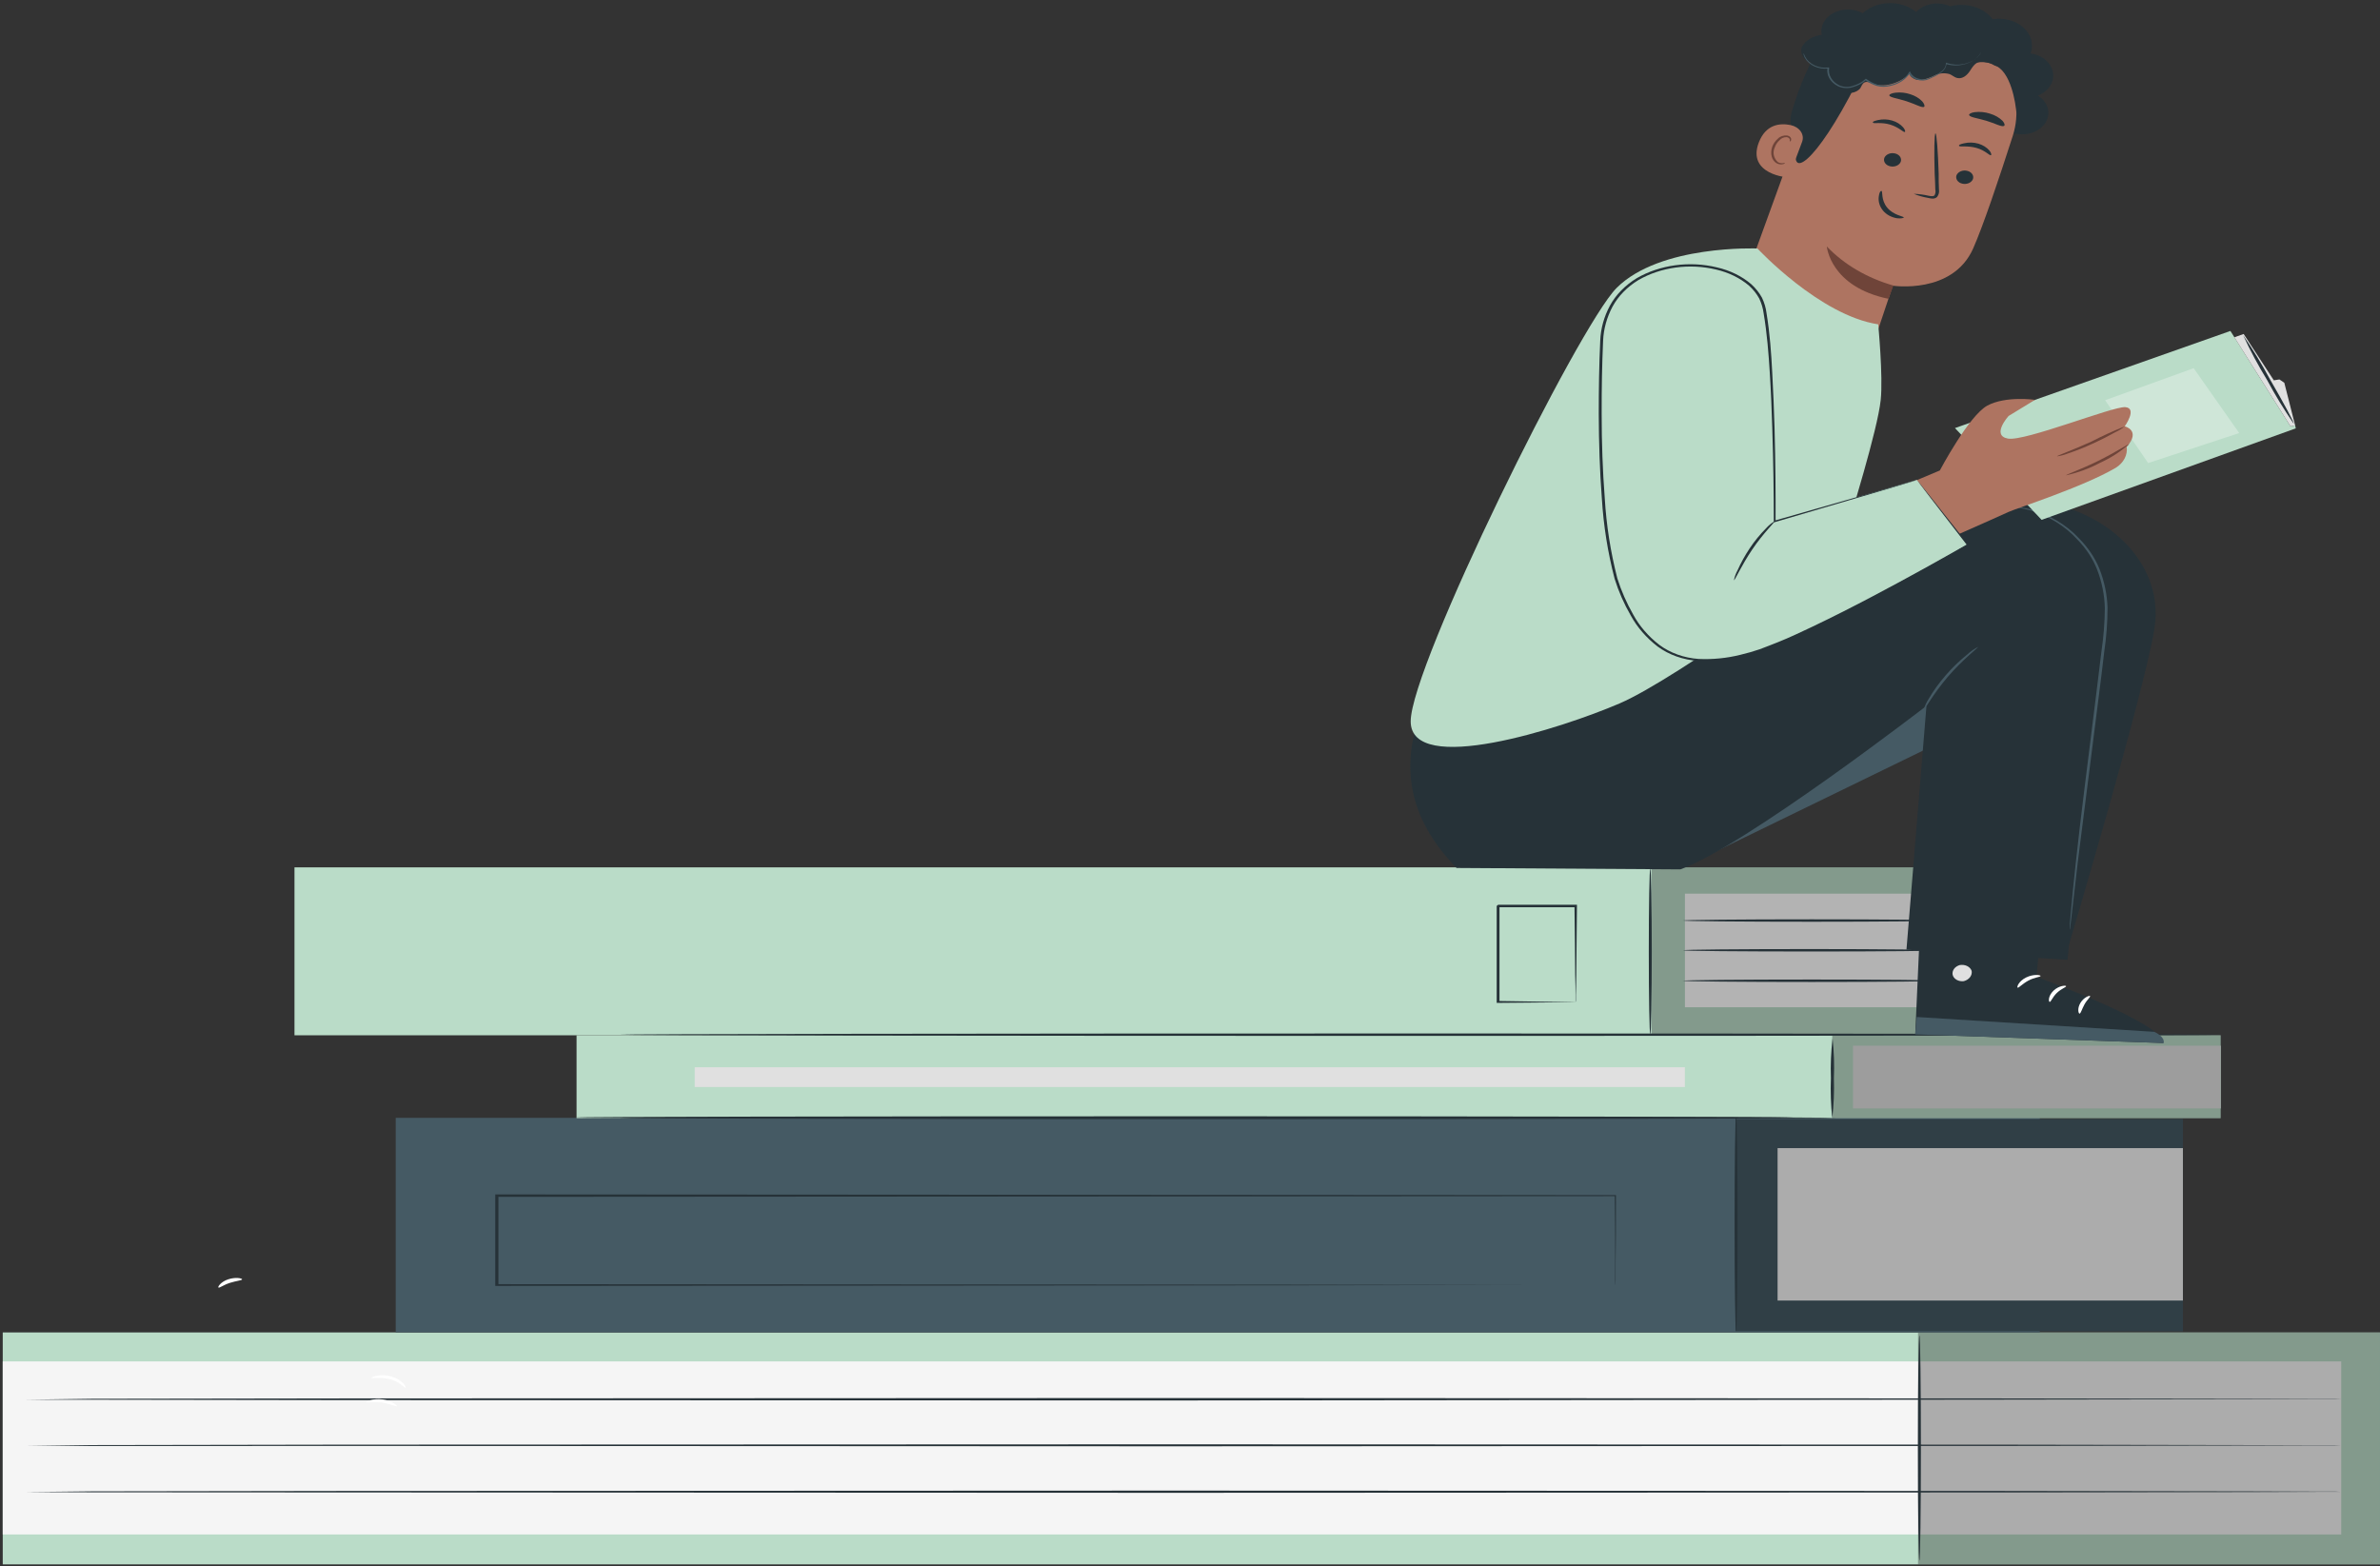<svg width="620" height="408" viewBox="0 0 620 408" fill="none" xmlns="http://www.w3.org/2000/svg">
<rect x="0" y="0" width="620" height="408" fill="#333333" stroke="none"/>
<path d="M619.998 347.113H0.715V407.539H619.998V347.113Z" fill="#BADCC8"/>
<path d="M609.901 354.663H0.715V399.744H609.901V354.663Z" fill="#F5F5F5"/>
<path opacity="0.3" d="M619.999 347.113H499.658V407.539H619.999V347.113Z" fill="black"/>
<path d="M609.888 364.522H608.32H603.705H585.931L520.585 364.62L304.996 364.84L89.363 364.742L23.958 364.644H6.199L23.958 364.4L89.303 364.302L304.937 364.205L520.525 364.302L585.871 364.4L603.645 364.461H608.26L609.888 364.522Z" fill="#263238"/>
<path d="M609.888 376.581C609.888 376.581 609.365 376.581 608.32 376.581H603.705H585.931L520.585 376.678L304.996 376.776L89.363 376.678L23.958 376.703H6.199H1.583C0.538 376.703 0 376.703 0 376.703H1.583H6.199L23.958 376.458L89.303 376.348L304.937 376.263L520.525 376.348L585.871 376.458L603.645 376.519H608.26C609.365 376.556 609.888 376.581 609.888 376.581Z" fill="#263238"/>
<path d="M609.888 388.639H608.32H603.705L585.931 388.7L520.585 388.798L304.996 388.895L89.363 388.798L23.958 388.761L6.199 388.7L23.958 388.505L89.303 388.407L304.937 388.321L520.525 388.407L585.871 388.505L603.645 388.566H608.26C609.365 388.615 609.888 388.639 609.888 388.639Z" fill="#263238"/>
<path d="M500.017 406.537C499.793 406.537 499.629 393.379 499.629 377.216C499.629 361.053 499.793 347.895 500.017 347.895C500.241 347.895 500.406 361.041 500.406 377.216C500.406 393.392 500.226 406.537 500.017 406.537Z" fill="#263238"/>
<path d="M531.369 291.207H103.09V347.113H531.369V291.207Z" fill="#455A64"/>
<path d="M568.65 291.537H452.104V346.795H568.65V291.537Z" fill="#455A64"/>
<path d="M568.65 299.1H463.066V338.805H568.65V299.1Z" fill="#F5F5F5"/>
<path opacity="0.3" d="M568.65 291.537H452.104V346.795H568.65V291.537Z" fill="black"/>
<path d="M420.766 334.859C420.766 334.859 420.766 334.321 420.766 333.307C420.766 332.293 420.766 330.791 420.766 328.824C420.766 324.865 420.766 319.05 420.661 311.475L420.825 311.61L129.451 311.793L129.839 311.475V334.859L129.451 334.541L336.346 334.676L398.227 334.761H414.985H419.347C420.332 334.761 420.84 334.761 420.84 334.761H419.347H415.045H398.361L336.585 334.847L129.406 334.993H129.018V311.158H129.421L420.795 311.341H420.96V311.475C420.96 319.074 420.96 324.914 420.87 328.897C420.87 330.852 420.87 332.342 420.87 333.356C420.87 334.37 420.766 334.859 420.766 334.859Z" fill="#263238"/>
<path d="M452.254 346.747C452.03 346.747 451.865 334.224 451.865 318.769C451.865 303.315 452.03 290.792 452.254 290.792C452.478 290.792 452.642 303.315 452.642 318.769C452.642 334.224 452.463 346.747 452.254 346.747Z" fill="#263238"/>
<path d="M504.992 225.956H76.713V269.705H504.992V225.956Z" fill="#BADCC8"/>
<path d="M410.43 261.08C410.413 260.913 410.413 260.746 410.43 260.579C410.43 260.2 410.43 259.748 410.43 259.174C410.43 257.952 410.43 256.169 410.34 253.994C410.34 249.535 410.236 243.341 410.161 236.059L410.519 236.352H390.236L390.624 236.035V242.937C390.624 245.185 390.624 247.372 390.624 249.474C390.624 253.688 390.624 257.574 390.624 261.031L390.311 260.774L404.829 260.994H408.936C409.435 260.991 409.934 261.011 410.43 261.055C409.972 261.078 409.513 261.078 409.056 261.055L405.023 261.129L390.087 261.263H389.893V261.007C389.893 257.549 389.893 253.676 389.893 249.449C389.893 247.348 389.893 245.161 389.893 242.913V236.01L390.281 235.693H410.564H410.803V235.986C410.729 243.316 410.669 249.608 410.624 254.116C410.624 256.254 410.549 257.977 410.519 259.235C410.519 259.773 410.519 260.212 410.519 260.567C410.521 260.74 410.49 260.913 410.43 261.08Z" fill="#263238"/>
<path d="M504.992 232.809H438.93V262.399H504.992V232.809Z" fill="white"/>
<path opacity="0.3" d="M504.976 225.956H430.221V269.705H504.976V225.956Z" fill="black"/>
<path d="M429.906 269.449C429.682 269.449 429.518 259.797 429.518 247.885C429.518 235.974 429.682 226.322 429.906 226.322C430.13 226.322 430.294 235.974 430.294 247.885C430.294 259.797 430.115 269.449 429.906 269.449Z" fill="#263238"/>
<path d="M505.483 239.81C505.483 239.981 490.472 240.127 471.952 240.127C453.431 240.127 438.42 239.981 438.42 239.81C438.42 239.639 453.431 239.492 471.952 239.492C490.472 239.492 505.483 239.626 505.483 239.81Z" fill="#263238"/>
<path d="M505.483 247.555C505.483 247.739 490.472 247.873 471.952 247.873C453.431 247.873 438.42 247.739 438.42 247.555C438.42 247.372 453.431 247.238 471.952 247.238C490.472 247.238 505.483 247.421 505.483 247.555Z" fill="#263238"/>
<path d="M505.483 255.496C505.483 255.667 490.472 255.814 471.952 255.814C453.431 255.814 438.42 255.667 438.42 255.496C438.42 255.325 453.431 255.179 471.952 255.179C490.472 255.179 505.483 255.313 505.483 255.496Z" fill="#263238"/>
<path d="M578.477 269.705H150.197V291.293H578.477V269.705Z" fill="#BADCC8"/>
<path d="M578.461 272.417H482.721V288.764H578.461V272.417Z" fill="#E0E0E0"/>
<path opacity="0.3" d="M578.462 269.705H477.314V291.293H578.462V269.705Z" fill="black"/>
<path d="M477.314 291.293C476.941 287.84 476.821 284.372 476.956 280.908C476.839 277.442 476.983 273.974 477.389 270.523C477.762 273.976 477.877 277.444 477.733 280.908C477.849 284.373 477.709 287.841 477.314 291.293Z" fill="#263238"/>
<path d="M438.915 278.025H180.982V283.181H438.915V278.025Z" fill="#E0E0E0"/>
<path d="M466.905 291.122C466.905 291.305 395.928 291.44 308.402 291.44C220.876 291.44 149.885 291.305 149.885 291.122C149.885 290.939 220.846 290.804 308.402 290.804C395.958 290.804 466.905 290.951 466.905 291.122Z" fill="#263238"/>
<path d="M478.376 291.231C478.376 291.403 407.399 291.549 319.874 291.549C232.348 291.549 161.371 291.403 161.371 291.231C161.371 291.06 232.333 290.914 319.889 290.914C407.444 290.914 478.376 291.048 478.376 291.231Z" fill="#263238"/>
<path d="M578.478 269.546C578.478 269.729 485.082 269.864 369.925 269.864C254.767 269.864 161.371 269.729 161.371 269.546C161.371 269.363 254.737 269.229 369.94 269.229C485.142 269.229 578.478 269.375 578.478 269.546Z" fill="#263238"/>
<path d="M533.161 225.797L530.518 254.507C530.518 254.507 563.377 266.382 563.556 271.721L498.928 269.461L500.929 224.587L533.161 225.797Z" fill="#263238"/>
<path d="M510.636 251.379C509.99 251.54 509.436 251.885 509.074 252.351C508.713 252.817 508.567 253.374 508.664 253.92C508.785 254.454 509.154 254.929 509.695 255.244C510.236 255.558 510.906 255.688 511.562 255.606C512.24 255.432 512.82 255.066 513.198 254.573C513.576 254.081 513.727 253.494 513.623 252.919C513.53 252.647 513.372 252.393 513.159 252.171C512.945 251.95 512.68 251.765 512.379 251.627C512.077 251.49 511.746 251.403 511.403 251.371C511.06 251.338 510.713 251.362 510.382 251.44" fill="#E0E0E0"/>
<path d="M498.928 269.461L499.331 264.94L561.212 268.801C561.212 268.801 564.034 270.023 563.631 271.721L498.928 269.461Z" fill="#455A64"/>
<path d="M531.578 254.25C531.578 254.531 529.965 254.592 528.367 255.472C526.769 256.352 525.888 257.402 525.604 257.292C525.32 257.182 525.858 255.606 527.814 254.641C529.771 253.676 531.653 254.006 531.578 254.25Z" fill="white"/>
<path d="M538.239 256.914C538.239 257.183 536.91 257.598 535.775 258.71C534.64 259.822 534.281 261.031 533.953 261.007C533.624 260.982 533.519 259.443 534.953 258.075C536.387 256.706 538.239 256.657 538.239 256.914Z" fill="white"/>
<path d="M541.735 264.061C541.451 264.061 541.078 262.729 541.959 261.263C542.84 259.797 544.364 259.259 544.483 259.491C544.603 259.724 543.647 260.481 542.989 261.703C542.332 262.924 542.048 264.036 541.735 264.061Z" fill="white"/>
<path d="M531.34 247.653C531.19 247.898 529.771 247.47 527.979 247.519C526.187 247.568 524.768 247.995 524.618 247.751C524.469 247.507 525.843 246.529 527.964 246.529C530.085 246.529 531.504 247.446 531.34 247.653Z" fill="white"/>
<path d="M523.319 130.992C542.736 128.243 564.632 143.807 561.212 163.978C558.224 181.632 538.957 246.138 538.957 246.138L507.74 233.75L516.553 153.703L523.319 130.992Z" fill="#263238"/>
<path d="M441.26 224.587L502.916 194.582L503.992 180.166L441.26 224.587Z" fill="#455A64"/>
<path d="M372.971 177.075L369.685 186.726C364.696 201.387 367.848 214.166 379.438 226.114H379.812L437.749 226.481C454.313 220.568 501.855 183.88 501.855 183.88L496.642 247.409L538.613 250.048C538.613 250.048 544.587 180.642 547.843 164.235C551.099 147.827 539.808 130.894 522.975 132.079C506.142 133.264 373.882 174.399 372.971 177.075Z" fill="#263238"/>
<path d="M522.975 132.054C523.103 132.039 523.234 132.039 523.363 132.054H524.483C525.941 132.099 527.386 132.292 528.785 132.629C533.882 134.075 538.338 136.728 541.585 140.252C543.926 142.608 545.727 145.29 546.902 148.169C548.206 151.477 548.92 154.92 549.023 158.395C549.008 162.213 548.719 166.027 548.157 169.818C547.694 173.764 547.216 177.844 546.663 182.035C544.557 198.723 542.646 213.799 541.242 224.795C540.599 230.231 540.091 234.654 539.748 237.769C539.569 239.26 539.434 240.445 539.33 241.3C539.33 241.667 539.285 241.972 539.195 242.217C539.211 242.318 539.211 242.421 539.195 242.522C539.178 242.417 539.178 242.31 539.195 242.204C539.195 241.96 539.195 241.655 539.195 241.288C539.195 240.433 539.345 239.248 539.464 237.745C539.733 234.679 540.151 230.231 540.749 224.758C541.914 213.763 543.87 198.662 545.931 181.998C546.424 177.82 546.917 173.739 547.425 169.781C547.985 166.019 548.285 162.234 548.321 158.444C548.24 155.022 547.561 151.628 546.305 148.364C545.186 145.529 543.445 142.883 541.167 140.558C538.018 137.065 533.687 134.402 528.71 132.897C526.858 132.392 524.926 132.108 522.975 132.054Z" fill="#455A64"/>
<path d="M515.266 168.535C515.43 168.682 511.323 171.748 507.41 176.317C503.496 180.886 501.316 185.065 501.092 184.979C501.367 184.006 501.793 183.066 502.361 182.181C503.626 180 505.126 177.915 506.842 175.951C508.532 173.982 510.437 172.141 512.533 170.453C513.335 169.716 514.254 169.071 515.266 168.535Z" fill="#455A64"/>
<path d="M523.736 34.427C525.268 35.043 527.026 35.169 528.665 34.78C530.305 34.392 531.708 33.517 532.601 32.327C533.494 31.137 533.812 29.717 533.493 28.345C533.173 26.974 532.24 25.749 530.875 24.91C532.228 24.368 533.337 23.49 534.043 22.402C534.749 21.313 535.015 20.07 534.805 18.849C534.594 17.629 533.917 16.495 532.871 15.608C531.824 14.722 530.462 14.129 528.978 13.915C529.406 12.758 529.461 11.53 529.136 10.351C528.812 9.171 528.12 8.081 527.127 7.185C526.135 6.29 524.876 5.62 523.472 5.24C522.069 4.861 520.57 4.785 519.12 5.021C517.997 3.525 516.294 2.381 514.282 1.77C512.271 1.159 510.067 1.116 508.023 1.649C506.752 1.05 505.28 0.802 503.823 0.942C502.367 1.081 501.004 1.601 499.937 2.423C498.869 3.245 498.154 4.327 497.897 5.508C497.64 6.689 497.854 7.906 498.509 8.979" fill="#263238"/>
<path d="M504.395 6.487L505.889 6.902C512.781 8.897 518.503 12.94 521.918 18.228C525.333 23.515 526.191 29.66 524.32 35.441C520.735 46.608 516.598 58.911 513.999 64.763C508.637 76.784 493.089 74.426 493.089 74.426L488.115 89.282L452.701 78.091L472.118 24.605C476.181 11.642 488.742 2.822 504.395 6.487Z" fill="#AE7461"/>
<path d="M493.237 74.39C486.383 72.428 480.364 68.896 475.896 64.213C475.896 64.213 476.763 74.707 491.953 77.847L493.237 74.39Z" fill="#6F4439"/>
<path d="M513.953 46.681C513.762 47.13 513.366 47.501 512.849 47.718C512.331 47.934 511.731 47.978 511.175 47.842C510.9 47.78 510.643 47.674 510.419 47.53C510.195 47.386 510.008 47.207 509.869 47.004C509.73 46.8 509.642 46.576 509.609 46.345C509.577 46.113 509.602 45.879 509.681 45.655C509.872 45.206 510.268 44.836 510.787 44.622C511.305 44.407 511.905 44.366 512.459 44.506C512.733 44.567 512.99 44.672 513.214 44.814C513.438 44.957 513.625 45.135 513.764 45.337C513.903 45.54 513.992 45.763 514.024 45.994C514.056 46.224 514.032 46.458 513.953 46.681Z" fill="#263238"/>
<path d="M518.644 40.438C518.285 40.585 517.15 39.155 514.835 38.52C512.52 37.885 510.519 38.325 510.354 38.019C510.19 37.714 510.713 37.555 511.624 37.335C512.849 37.045 514.154 37.075 515.358 37.42C516.538 37.763 517.557 38.399 518.27 39.241C518.763 39.864 518.823 40.377 518.644 40.438Z" fill="#263238"/>
<path d="M495.148 42.161C494.957 42.609 494.561 42.98 494.042 43.194C493.524 43.408 492.924 43.45 492.37 43.309C492.096 43.248 491.839 43.144 491.615 43.001C491.391 42.858 491.204 42.681 491.065 42.478C490.926 42.276 490.837 42.053 490.805 41.822C490.773 41.591 490.797 41.357 490.876 41.134C491.067 40.685 491.463 40.314 491.98 40.098C492.498 39.882 493.097 39.837 493.654 39.974C493.93 40.034 494.188 40.139 494.413 40.283C494.639 40.426 494.826 40.605 494.966 40.809C495.105 41.013 495.193 41.238 495.224 41.47C495.255 41.702 495.229 41.937 495.148 42.161Z" fill="#263238"/>
<path d="M496.21 34.379C495.852 34.537 494.717 33.157 492.401 32.46C490.086 31.764 488.085 32.265 487.921 31.972C487.756 31.678 488.279 31.508 489.19 31.288C490.409 31.01 491.703 31.049 492.894 31.398C494.07 31.74 495.087 32.372 495.807 33.206C496.33 33.841 496.389 34.317 496.21 34.379Z" fill="#263238"/>
<path d="M498.539 50.493C499.864 50.536 501.178 50.708 502.452 51.006C503.065 51.128 503.647 51.189 503.946 50.896C504.203 50.42 504.276 49.892 504.155 49.381C504.155 48.086 504.051 46.718 503.991 45.288C503.812 39.473 503.901 34.757 504.2 34.745C504.499 34.733 504.857 39.461 505.036 45.276C505.036 46.706 505.036 48.074 505.111 49.369C505.229 50.044 505.055 50.731 504.618 51.312C504.465 51.459 504.272 51.575 504.054 51.649C503.836 51.723 503.599 51.754 503.363 51.739C503.013 51.714 502.667 51.657 502.333 51.568C501.017 51.346 499.741 50.984 498.539 50.493Z" fill="#263238"/>
<path d="M501.244 27.818C500.751 28.197 499.018 27.134 496.659 26.376C494.299 25.619 492.178 25.374 492.178 24.825C492.178 24.568 492.79 24.263 493.806 24.14C495.113 23.998 496.442 24.142 497.659 24.556C498.877 24.933 499.946 25.575 500.751 26.413C501.319 27.073 501.468 27.647 501.244 27.818Z" fill="#263238"/>
<path d="M522.032 32.815C521.375 33.108 519.702 32.13 517.447 31.459C515.191 30.787 513.175 30.555 512.966 29.992C512.876 29.724 513.354 29.382 514.355 29.223C515.716 29.054 517.108 29.185 518.388 29.602C519.684 29.979 520.83 30.638 521.703 31.507C522.256 32.167 522.331 32.68 522.032 32.815Z" fill="#263238"/>
<path d="M525.305 29.504C525.305 29.504 524.662 20.83 520.958 17.788C516.477 14.122 512.086 18.276 507.516 15.625C502.945 12.974 498.554 9.517 491.952 11.19C484.678 13.096 486.306 16.37 483.648 21.624C472.894 42.918 465.426 47.658 468.428 37.042C468.756 35.881 465.336 33.89 466.8 29.003C468.712 22.65 471.624 15.124 475.164 11.239C478.151 7.977 481.796 6.181 487.576 4.703C496.717 2.357 506.709 5.118 513.221 7.623C519.733 10.127 529.98 20.219 525.305 29.504Z" fill="#263238"/>
<path d="M469.443 36.98C469.618 36.531 469.678 36.058 469.621 35.589C469.564 35.12 469.39 34.666 469.11 34.254C468.83 33.842 468.45 33.481 467.994 33.194C467.538 32.907 467.014 32.698 466.456 32.582C463.603 32.008 460.004 32.411 458.181 37.103C454.97 45.447 465.874 46.376 465.978 46.143C466.083 45.911 468.144 40.487 469.443 36.98Z" fill="#AE7461"/>
<path d="M464.992 42.429C464.992 42.429 464.783 42.429 464.439 42.515C463.958 42.557 463.475 42.443 463.095 42.197C462.571 41.684 462.224 41.067 462.087 40.408C461.951 39.749 462.03 39.072 462.318 38.447C462.559 37.721 463.004 37.051 463.618 36.492C463.814 36.257 464.076 36.063 464.383 35.929C464.69 35.795 465.032 35.724 465.38 35.722C465.602 35.732 465.812 35.804 465.976 35.927C466.139 36.049 466.246 36.215 466.277 36.394C466.277 36.663 466.187 36.809 466.277 36.834C466.366 36.858 466.56 36.761 466.605 36.394C466.634 36.17 466.565 35.945 466.411 35.759C466.198 35.514 465.876 35.347 465.515 35.295C465.069 35.255 464.618 35.309 464.205 35.453C463.792 35.596 463.43 35.823 463.155 36.113C462.449 36.724 461.936 37.466 461.661 38.276C461.079 39.974 461.512 41.819 462.856 42.552C463.105 42.689 463.39 42.778 463.687 42.812C463.985 42.846 464.288 42.824 464.574 42.747C464.902 42.625 465.022 42.454 464.992 42.429Z" fill="#6F4439"/>
<path d="M476.523 21.049C477.403 22.228 478.631 23.207 480.093 23.896C480.839 24.22 481.703 24.313 482.526 24.158C483.349 24.003 484.076 23.611 484.574 23.053C484.947 22.503 485.052 21.831 485.709 21.477C486.366 21.123 487.427 21.563 488.248 21.88C491.071 22.98 495.627 21.318 497.374 19.192C497.57 19.749 498.016 20.225 498.623 20.524C499.229 20.823 499.952 20.923 500.645 20.805C501.772 20.596 502.848 20.233 503.827 19.73C504.416 19.4 505.094 19.19 505.804 19.117C506.513 19.045 507.233 19.113 507.904 19.315C508.606 19.608 509.144 20.17 509.921 20.329C511.295 20.622 512.475 19.535 513.147 18.52C513.819 17.506 514.491 16.285 515.865 16.077C517.18 16.032 518.471 16.369 519.51 17.03C520.66 17.531 522.347 17.739 523.064 16.859C523.233 16.614 523.337 16.343 523.37 16.063C523.404 15.784 523.366 15.501 523.259 15.234C522.869 14.001 521.981 12.911 520.739 12.141C519.498 11.372 517.975 10.968 516.418 10.995C516.521 9.475 516.07 7.965 515.121 6.655C514.172 5.346 512.768 4.298 511.088 3.643C509.409 2.988 507.529 2.756 505.688 2.978C503.847 3.199 502.128 3.864 500.75 4.886C500.02 3.784 498.977 2.843 497.707 2.141C496.437 1.44 494.98 1 493.457 0.859C491.935 0.717 490.394 0.878 488.964 1.329C487.535 1.779 486.259 2.505 485.246 3.445C484.123 2.826 482.803 2.491 481.449 2.48C480.095 2.47 478.767 2.784 477.63 3.385C476.493 3.986 475.597 4.847 475.052 5.861C474.508 6.875 474.339 7.997 474.567 9.089C473.468 9.201 472.422 9.539 471.527 10.071C470.631 10.603 469.914 11.311 469.444 12.131C468.667 13.829 469.981 16.114 472.177 16.248C471.474 16.803 471.058 17.558 471.013 18.356C470.969 19.154 471.3 19.936 471.938 20.541C472.577 21.146 473.474 21.529 474.446 21.61C475.418 21.69 476.391 21.464 477.166 20.976" fill="#263238"/>
<path d="M516.105 13.585C516.09 13.641 516.065 13.694 516.03 13.743C515.958 13.887 515.873 14.026 515.776 14.159C515.401 14.681 514.921 15.147 514.357 15.539C513.475 16.165 512.427 16.613 511.295 16.847C509.812 17.17 508.24 17.093 506.814 16.627L507.068 16.492C507.061 16.909 506.954 17.319 506.751 17.701C506.549 18.083 506.255 18.428 505.888 18.716C505.121 19.329 504.244 19.844 503.289 20.243C502.824 20.499 502.322 20.708 501.796 20.866C500.878 21.061 499.905 20.981 499.053 20.64C498.201 20.3 497.527 19.721 497.151 19.009H497.569C497.062 19.827 496.35 20.549 495.481 21.128C494.611 21.706 493.603 22.129 492.52 22.369C491.322 22.692 490.029 22.692 488.831 22.369C487.737 22.002 486.727 21.485 485.844 20.842H486.143C485.194 21.692 483.996 22.331 482.662 22.699C482.042 22.896 481.375 22.977 480.711 22.937C480.047 22.897 479.402 22.736 478.824 22.467C477.844 21.978 477.06 21.265 476.569 20.416C476.078 19.567 475.901 18.62 476.061 17.69L476.255 17.836C474.995 17.998 473.706 17.795 472.61 17.262C471.79 16.876 471.094 16.336 470.579 15.686C470.255 15.278 470.018 14.828 469.877 14.354C469.851 14.188 469.851 14.02 469.877 13.854C470.064 14.474 470.377 15.065 470.803 15.601C471.328 16.213 472.018 16.719 472.82 17.079C473.867 17.56 475.084 17.736 476.27 17.58H476.494V17.763C476.36 18.634 476.537 19.519 477.003 20.31C477.47 21.101 478.206 21.765 479.123 22.222C479.654 22.465 480.246 22.606 480.854 22.636C481.461 22.665 482.069 22.582 482.633 22.393C483.891 22.036 485.021 21.427 485.919 20.622L486.068 20.5L486.232 20.61C487.088 21.222 488.062 21.713 489.115 22.063C490.22 22.363 491.415 22.363 492.52 22.063C493.541 21.838 494.492 21.44 495.313 20.895C496.134 20.35 496.806 19.67 497.285 18.899L497.524 18.533L497.703 18.924C497.925 19.346 498.27 19.718 498.707 20.008C499.144 20.297 499.661 20.496 500.212 20.585C500.738 20.689 501.286 20.689 501.811 20.585C502.333 20.435 502.834 20.238 503.304 19.999C504.23 19.62 505.081 19.13 505.828 18.545C506.166 18.288 506.437 17.978 506.627 17.634C506.817 17.29 506.921 16.919 506.934 16.541V16.321L507.188 16.407C508.558 16.877 510.078 16.972 511.519 16.676C512.613 16.455 513.634 16.037 514.506 15.454C515.157 14.905 515.697 14.273 516.105 13.585Z" fill="#455A64"/>
<path d="M495.94 56.65C495.94 56.333 493.327 56.125 491.639 54.109C489.951 52.093 490.504 49.784 490.145 49.747C489.787 49.711 489.563 50.224 489.428 51.201C489.256 52.491 489.648 53.79 490.534 54.866C491.379 55.892 492.682 56.607 494.163 56.858C495.194 56.968 495.94 56.809 495.94 56.65Z" fill="#263238"/>
<path d="M457.824 64.738C457.824 64.738 432.433 63.663 421.111 75.037C411.149 85.067 367.49 173.495 367.49 187.924C367.49 202.352 406.713 189.793 421.947 183.232C437.182 176.672 479.661 145.176 479.661 145.176C479.661 145.176 480.378 141.388 481.154 138.114C481.931 134.84 489.1 112.165 489.937 104.175C490.579 97.981 489.28 84.493 489.28 84.493C474.03 82.172 457.824 64.738 457.824 64.738Z" fill="#BADCC8"/>
<path d="M598.06 111.591L597.896 110.821L596.686 111.065L581.033 86.216L509.279 111.518L531.848 135.426L598.06 111.591Z" fill="#BADCC8"/>
<g opacity="0.3">
<path d="M559.599 120.631L548.396 104.26L571.458 95.916L583.317 112.812L559.599 120.631Z" fill="white"/>
</g>
<path d="M492.326 128.035L505.336 122.561C505.336 122.561 512.923 108.206 517.748 105.641C522.572 103.075 530.13 104.162 530.13 104.162L523.244 108.365C523.244 108.365 518.659 113.447 523.065 114.254C527.471 115.06 550.443 105.8 553.654 106.068C556.865 106.337 553.505 111.065 553.505 111.065C553.505 111.065 557.821 112.091 554.013 116.428C554.152 117.452 553.967 118.487 553.475 119.435C552.983 120.383 552.201 121.212 551.205 121.841C542.601 126.911 525.021 132.506 523.184 133.386C520.615 134.608 499.675 143.807 499.675 143.807L492.326 128.035Z" fill="#AE7461"/>
<path d="M553.505 111.065C552.811 111.641 552.022 112.134 551.16 112.531C549.667 113.374 547.531 114.486 545.096 115.598C543.019 116.559 540.868 117.412 538.659 118.151C537.767 118.507 536.816 118.753 535.836 118.884C535.836 118.701 539.899 117.271 544.798 115.048C547.611 113.594 550.518 112.265 553.505 111.065Z" fill="#6F4439"/>
<path d="M554.625 115.696C552.434 117.648 549.871 119.298 547.037 120.583C544.331 122.033 541.362 123.126 538.24 123.82C538.15 123.637 542.123 122.281 546.634 120.045C551.145 117.809 554.475 115.61 554.625 115.696Z" fill="#6F4439"/>
<path d="M582.062 87.865L584.482 87.01L592.339 99.081L593.802 98.848L595.072 99.716L597.895 110.821L596.685 111.066L582.062 87.865Z" fill="#E0E0E0"/>
<path d="M597.506 110.357C594.966 106.662 592.653 102.866 590.576 98.983C588.259 95.191 586.18 91.305 584.348 87.34C586.888 91.034 589.201 94.83 591.278 98.714C594.967 105.067 597.76 110.284 597.506 110.357Z" fill="#263238"/>
<path d="M499.361 125.017L462.32 135.769C462.32 135.769 462.544 95.171 459.586 80.315C456.48 64.714 417.855 63.284 417.197 89.527C417.197 92.153 415.047 136.819 422.171 154.143C429.296 171.467 439.826 174.363 455.031 170.429C470.236 166.495 512.52 141.889 512.52 141.889L499.361 125.017Z" fill="#BADCC8"/>
<path d="M499.361 125.018C499.361 125.018 499.66 125.36 500.242 126.08L502.797 129.281L512.699 141.804L512.804 141.926L512.654 142.012C506.112 145.823 497.897 150.478 488.144 155.67C483.275 158.26 478.017 160.985 472.327 163.709C469.489 165.065 466.532 166.434 463.44 167.716C461.946 168.401 460.288 168.938 458.675 169.586C457.005 170.162 455.294 170.656 453.552 171.064C449.958 171.972 446.195 172.349 442.44 172.176C438.483 171.919 434.743 170.596 431.805 168.413C428.854 166.131 426.484 163.395 424.83 160.362C423.056 157.286 421.646 154.079 420.618 150.784C418.825 143.883 417.711 136.877 417.287 129.831C416.734 122.647 416.51 115.28 416.48 107.84C416.48 101.377 416.57 95.012 416.869 88.745C416.993 85.599 417.85 82.502 419.393 79.619C420.942 76.782 423.354 74.317 426.398 72.459C429.388 70.737 432.814 69.589 436.423 69.102C440.031 68.616 443.727 68.803 447.234 69.65C450.648 70.422 453.743 71.933 456.196 74.023C457.35 75.074 458.298 76.265 459.004 77.554C459.619 78.839 460.016 80.188 460.184 81.561C461.065 86.9 461.423 92.092 461.677 97.077C461.931 102.062 462.155 106.851 462.275 111.395C462.529 120.509 462.573 128.707 462.544 135.83L462.23 135.646L489.638 127.803L496.867 125.751L498.719 125.237L499.346 125.079L498.704 125.286L496.837 125.848L489.593 127.999L462.379 136.013L462.081 136.099V135.83C462.081 128.719 461.976 120.522 461.677 111.395C461.543 106.851 461.349 102.074 461.035 97.089C460.721 92.105 460.333 86.937 459.437 81.635C459.266 80.307 458.88 79.005 458.287 77.762C457.617 76.534 456.714 75.4 455.613 74.402C453.253 72.403 450.283 70.956 447.01 70.211C443.611 69.397 440.032 69.221 436.538 69.695C433.045 70.168 429.727 71.281 426.831 72.948C423.895 74.743 421.571 77.124 420.08 79.863C418.581 82.674 417.745 85.692 417.616 88.757C417.332 95 417.227 101.377 417.242 107.828C417.242 115.305 417.496 122.66 418.049 129.819C418.465 136.826 419.559 143.795 421.32 150.661C422.344 153.915 423.734 157.085 425.472 160.13C427.077 163.095 429.387 165.77 432.268 167.997C435.088 170.106 438.679 171.394 442.484 171.663C446.158 171.831 449.839 171.467 453.358 170.588C455.068 170.186 456.749 169.705 458.391 169.146C460.004 168.523 461.618 167.924 463.141 167.301C466.218 166.079 469.116 164.674 472.013 163.318C477.689 160.618 482.961 157.918 487.845 155.341C497.614 150.197 505.858 145.567 512.43 141.816V142.024C508.218 136.551 504.962 132.336 502.737 129.465C501.646 128.035 500.825 126.948 500.242 126.203L499.361 125.018Z" fill="#263238"/>
<path d="M451.699 151.162C451.866 150.277 452.177 149.414 452.625 148.596C453.511 146.617 454.575 144.694 455.807 142.842C457.035 140.99 458.47 139.236 460.093 137.601C460.728 136.89 461.488 136.26 462.349 135.732C462.528 135.854 459.361 138.847 456.464 143.147C453.566 147.448 451.938 151.235 451.699 151.162Z" fill="#263238"/>
<path d="M56.906 335.421C57.16 335.592 58.25 334.725 59.893 334.199C61.536 333.674 63.059 333.552 63.074 333.283C63.089 333.014 61.372 332.635 59.43 333.283C57.488 333.931 56.652 335.287 56.906 335.421Z" fill="white"/>
<path d="M105.642 361.517C105.418 361.639 104.148 359.953 101.564 359.269C99.957 358.947 98.291 358.873 96.65 359.049C96.65 358.976 97.084 358.646 98.04 358.426C99.301 358.177 100.623 358.224 101.854 358.561C103.085 358.898 104.175 359.512 105 360.332C105.597 360.979 105.747 361.48 105.642 361.517Z" fill="white"/>
<path d="M103.432 366.392C102.147 365.983 100.836 365.632 99.504 365.341C98.131 365.269 96.754 365.269 95.381 365.341C95.232 365.17 97.114 364.229 99.653 364.571C102.192 364.913 103.626 366.282 103.432 366.392Z" fill="white"/>
</svg>
